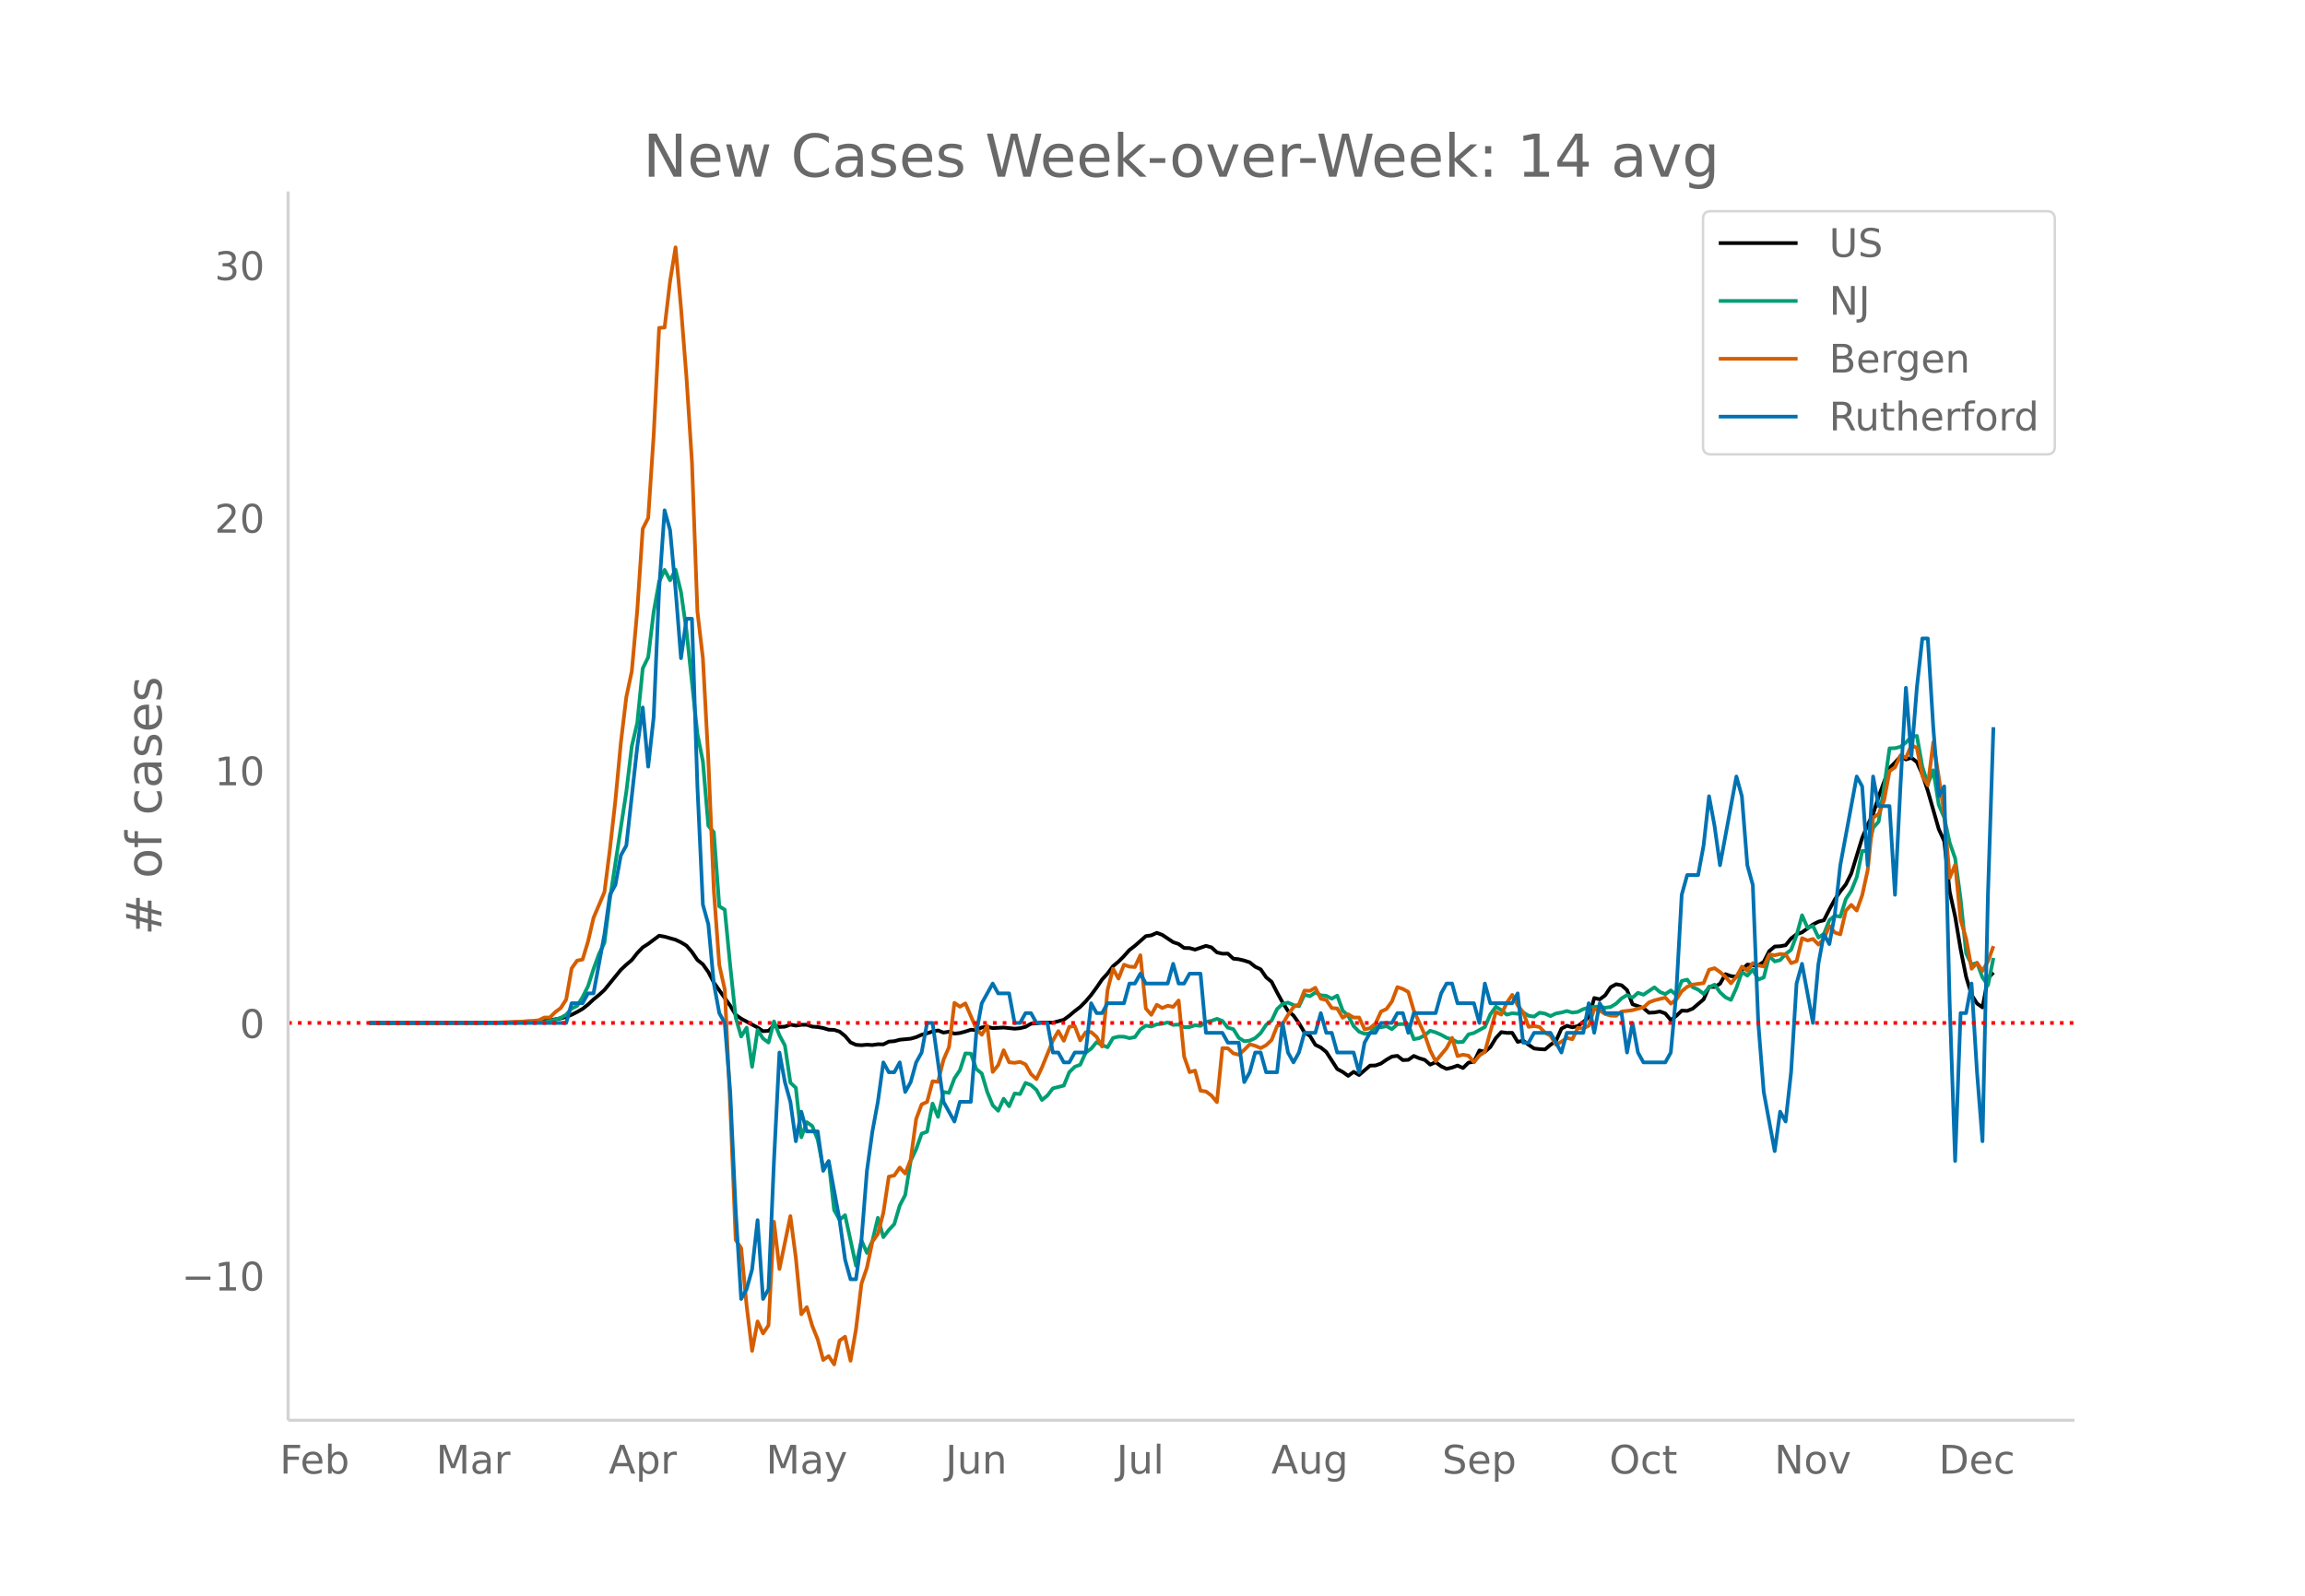 <svg height="864" viewBox="0 0 936 648" width="1248" xmlns="http://www.w3.org/2000/svg" xmlns:xlink="http://www.w3.org/1999/xlink"><defs><style>*{stroke-linecap:butt;stroke-linejoin:round}</style></defs><g id="figure_1"><path d="M0 648h936V0H0z" fill="#fff" id="patch_1"/><g id="axes_1"><path d="M117 576.72h725.4V77.76H117z" fill="none" id="patch_2"/><path clip-path="url(#p6bbfb86ca8)" d="M149.973 415.39l53.289-.111 8.882-.203 4.44-.228 6.661-.583 4.441-.734 2.22-.609 2.221-.864 2.22-1.123 2.22-1.277 2.221-1.742 2.22-2.084 2.22-1.811 2.221-2.045 6.661-8.178 2.22-2.076 2.221-1.89 2.22-2.818 2.221-2.314 2.22-1.418 4.441-3.321 2.22.392 4.441 1.255 2.22 1.055 2.221 1.337 2.22 2.563 2.22 3.253 2.221 1.773 2.22 3.136 2.221 4.255 6.661 9.423 2.22 3.696 2.221 1.548 6.661 3.603 2.22 1.485 2.22-.143 2.221-2.144 2.22.573 2.221-.112 2.22-.845 2.22.414 2.221-.338 2.22-.008 2.221.745 2.22.178 2.22.402 2.221.669 2.22.08 2.22.7 2.221 1.772 2.22 2.607 2.221.99 2.22.154 2.22-.198 2.221.135 2.22-.332 2.221.06 2.22-1.122 2.22-.174 2.221-.59 4.44-.423 2.221-.62 2.22-.98 2.221-.588 2.22-.75 2.22-.422 2.221.882 2.22-.372 2.221.797 2.22-.257 2.22-.596 2.221-.73 2.22.16 2.22-1.083 2.221-.249 2.22.515 4.441-.239 4.441.47 2.22-.202 2.221-.54 2.22-1.288 2.22-.138 2.221-.36 4.44.094 4.442-1.2 2.22-1.628 2.22-1.872 2.22-1.693 2.221-2.253 2.22-2.602 2.221-3.041 2.22-3.244 2.22-2.434 2.221-2.99 2.22-1.843 2.22-2.225 2.221-2.492 2.22-1.703 4.441-3.934 2.22-.323 2.221-1.015 2.22.822 4.441 2.97 2.22.751 2.221 1.594 2.22.064 2.221.616 4.44-1.528 2.221.615 2.22 2.034 2.22.522 2.221-.02 2.22 2.044 2.221.244 2.22.535 2.22.719 2.221 1.787 2.22 1.044 2.221 3.237 2.22 1.837 2.22 4.33 2.221 4.026 2.22 3.49 2.22 1.85 2.221 3.105 2.22 3.732 2.221 1.391 2.22 3.652 2.22 1.116 2.221 1.799 4.441 6.917 2.22 1.19 2.22 1.588 2.221-1.615 2.22 1.269 4.441-3.816 2.22-.053 2.221-.8 2.22-1.53 2.22-1.29 2.221-.299 2.22 1.735 2.221-.104 2.22-1.586 2.22.938 2.221.654 2.22 1.929 2.22-.992 2.221 1.678 2.22 1.046 2.221-.53 2.22-.82 2.22 1.001 2.221-2.186 2.22-.302 2.221-4.637 2.22.536 2.22-1.921 2.221-3.636 2.22-2.426 2.22.305 2.221-.008 2.22 3.657 2.221-.494 2.22 1.677 2.22 1.51 2.221.25 2.22.127 2.221-1.888 2.22-1.548 2.22-4.99 2.221-1.18 2.22.63 2.221-.504 2.22-1.687 2.22-1.93 2.221-7.781 2.22.546 2.22-1.646 2.221-3.297 2.22-1.2 2.221.425 2.22 1.95 2.22 5.76 4.442 1.55 2.22 1.897 2.22-.11 2.22-.403 2.221.814 2.22 2.7 2.22-1.728 2.221-2.13 2.22.087 2.221-.889 4.44-3.782 2.221-5.07 2.22.045 2.221-1.323 2.22-3.88 2.22.807 2.221.22 2.22-2.81 2.22-2.117 2.221.313 2.22.035 2.221-1.46 2.22-4.349 2.22-1.86 2.221-.117 2.22-.415 2.221-2.739 2.22-1.718 2.22-.772 4.442-3.198 2.22-1.128 2.22-.587 2.22-4.4 2.221-4.08 2.22-3.223 2.22-2.83 2.221-4.428 4.441-14.502 2.22-5.295 2.22-4.395 2.221-7.022 2.22-6.032 2.22-5.623 2.221-2.214 2.22-2.447 2.221 1.205 2.22-.693 2.22 1.75 2.221 5.014 2.22 6.705 4.441 15.525 2.22 4.879 2.221 20.554 2.22 10.143 2.221 13.286 2.22 11.104 2.22 7.325 2.221 3.53 2.22 1.56 2.22-11.843 2.221-2.327h0" fill="none" stroke="#000" stroke-linecap="round" stroke-width="1.5" id="line2d_1"/><path clip-path="url(#p6bbfb86ca8)" d="M149.973 415.39l59.95-.091 6.661-.148 2.22-.165 2.221.024 2.22-.38 4.441-1.32 2.22-1.245 2.221-2.54 2.22-1.056 2.22-3.58 2.221-4.43 2.22-6.971 2.22-6.088 2.221-4.604 2.22-17.769 6.662-43.515 2.22-18.52 2.22-9.437 2.221-22.117 2.22-4.554 2.22-18.38 2.221-12.315 2.22-4.785 2.22 4.248 2.221-4.322 2.22 9.115 2.221 15.707 4.44 41.85 2.221 11.194 2.22 26.158 2.221 2.599 2.22 30.085 2.22 1.353 2.221 22.826 2.22 20.954 2.221 7.73 2.22-3.597 2.22 15.88 2.221-14.932 2.22 3.449 2.22 1.641 2.221-8.58 2.22 5.643 2.221 4.158 2.22 15.072 2.22 2.103 2.221 20.071 2.22-6.121 2.221 1.567 2.22 5.527 2.22 11.517 2.221-2.599 2.22 19.658 2.22 3.96 2.221-1.848 4.441 20.492 2.22-10.254 2.22 5.056 2.221-4.867 2.22-9.363 2.221 7.829 2.22-2.912 2.22-2.36 2.221-7.564 2.22-4.29 2.22-13.859 2.221-4.718 2.22-6.311 2.221-.8 2.22-11.426 2.22 5.404 2.221-10.098 2.22.347 2.221-5.898 2.22-3.3 2.22-6.814 2.221.09 2.22 6.245 2.22 1.823 2.221 7.507 2.22 5.396 2.221 2.219 2.22-4.884 2.22 3.06 2.221-5.172 2.22.215 2.221-4.53 2.22.875 2.22 1.98 2.221 4.083 2.22-1.798 2.22-2.92 4.442-1.13 2.22-5.437 2.22-2.178 2.22-.857 2.221-4.934 2.22-1.575 2.221-2.673 2.22 1.204 2.22.891 2.221-3.77 2.22-.552 2.22.033 2.221.594 2.22-.43 2.221-3.101 2.22-1.568 2.22.355 2.221-.866 2.22-.231 2.221-.56 2.22 1.022 2.22-.157 2.221 1.048 2.22-.025 2.221-.734 2.22.256 2.22-1.634 2.221-.412 2.22-.817 2.22.842 2.221 2.771 2.22.578 2.221 3.547 2.22 1.345 2.22-.231 2.221-1.04 2.22-2.029 2.221-3.35 2.22-1.732 2.22-4.669 2.221-2.095 2.22-.528 2.22.99 2.221.495 2.22-4.702 2.221.627 2.22-1.535 2.22 1.163 2.221.223 2.22 1.155 2.221-1.246 2.22 6.088 2.22 2.071 2.221 4.232 2.22 2.269 2.22.841 2.221-.198 2.22-2.64 2.221.182 2.22-.446 2.22 1.213 2.221-1.972 2.22-.115 2.221.165 2.22 5.989 2.22-.413 2.221-1.171 2.22-1.831 2.22.668 2.221.965 2.22 1.237 2.221.619 2.22 1.171 2.22-.165 2.221-3.002 2.22-.578 4.441-2.433 2.22-5.173 2.221-3.06 2.22 1.36 2.22 1.857 2.221-.577 2.22.198 2.221-.512 2.22 1.328 2.22.355 2.221-1.6 2.22.387 2.221 1.007 2.22-1.08 2.22-.372 2.221-.61 2.22.643 2.221-.297 2.22-1.122 2.22-.619 2.221-.354 2.22-.017 2.22.42 2.221-.296 2.22-1.361 2.221-2.137 2.22-1.361 2.22 1.064 2.221-1.972 2.22.784 4.441-3.003 2.22 1.881 2.221.875 2.22-1.51 2.22 1.848 2.221-5.684 2.22-.528 2.221 3.069 2.22.99 2.22 1.724 2.221-2.714 2.22-1.04 2.221 3.11 2.22 2.038 2.22 1.048 2.221-4.917 2.22-6.36 2.22 1.427 2.221-2.442 2.22 4.067 2.221-.907 2.22-8.728 2.22 2.235 2.221-.544 2.22-2.475 2.221-1.7 2.22-5.898 2.22-8.133 2.221 5.081 2.22-.742 2.22 4.71 2.221-1.493 2.22-5.56 2.221-1.823 2.22.412 2.22-7.127 2.221-3.432 2.22-5.494 2.221-10.642 2.22.025 2.22-9.412 2.221-2.517 2.22-13.999 2.22-15.764 2.221-.075 2.22-.56 2.221-1.75 2.22-2.301 2.22-.363 2.221 12.564 2.22 6.93 2.221-5.544 2.22 14.024 2.22 5.23 2.221 10.213 2.22 6.327 2.221 16.647 2.22 21.894 2.22 4.554 2.221-.677 2.22 5.973 2.22 3.06 2.221-11.046h0" fill="none" stroke="#009e73" stroke-linecap="round" stroke-width="1.5" id="line2d_2"/><path clip-path="url(#p6bbfb86ca8)" d="M149.973 415.39l48.848-.079 13.323-.471 2.22-.236 2.22-.079 2.22-.236 2.221-1.1h2.22l2.22-2.2 2.221-1.651 2.22-3.459 2.221-12.654 2.22-3.144 2.22-.472 2.221-7.31 2.22-9.589 4.441-10.454 2.22-17.449 2.221-19.728 2.22-23.502 2.22-18.55 2.221-10.453 2.22-24.68 2.221-33.17 2.22-4.401 2.22-33.563 2.221-43.622 2.22-.158 2.22-18.785 2.221-13.755 2.22 24.602 2.221 28.217 2.22 34.27 2.22 60.757 2.221 18.943 2.22 41.5 2.221 52.82 2.22 30.34 2.22 9.903 2.221 47.081 2.22 54.627 2.221 3.301 2.22 23.423 2.22 18.314 2.221-11.947 2.22 4.873 2.22-3.301 2.221-42.051 2.22 19.178 4.441-21.458 2.22 16.978 2.221 22.873 2.22-2.909 2.221 7.625 2.22 5.502 2.22 8.331 2.221-1.572 2.22 3.38 2.22-9.668 2.221-1.572 2.22 9.747 2.221-12.812 2.22-18.471 2.22-6.524 2.221-10.532 2.22-3.144 2.221-8.568 2.22-14.698 2.22-.471 2.221-3.223 2.22 2.437 2.22-5.66 2.221-16.506 2.22-5.895 2.221-1.021 2.22-8.41 2.22.235 2.221-8.96 2.22-5.11 2.221-17.999 2.22 1.572 2.22-1.336 4.442 10.297 2.22 2.436 2.22-3.615 2.22 18.707 2.221-2.751 2.22-6.053 2.22 4.874 2.221.235 2.22-.393 2.221 1.022 2.22 3.93 2.22 2.044 2.221-4.716 4.44-10.926 2.221-3.851 2.22 3.93 2.221-5.66 2.22-.314 2.22 5.817 2.221-3.301 2.22-.079 2.221 1.965 2.22 3.93 2.22-22.951 2.221-8.646 2.22 4.008 2.22-5.659 2.221.786 2.22.157 2.221-4.794 2.22 21.615 2.22 2.594 2.221-4.088 2.22 1.337 2.221-.944 2.22.472 2.22-2.594 2.221 22.716 2.22 6.366 2.221-.629 2.22 8.175 2.22.314 2.221 1.65 2.22 2.673 2.22-21.93 2.221.08 2.22 2.043 2.221.55 2.22-1.965 2.22-2.28 2.221.63 2.22.943 2.221-1.18 2.22-2.121 2.22-5.66 2.221-.786 2.22-3.772 2.22-3.144 2.221-1.1 2.22-5.581 2.221.078 2.22-1.257 2.22 4.48 2.221.471 2.22 3.302 2.221.157 2.22 3.773 2.22-1.415 2.221 1.336h2.22l2.22 4.795 2.221-.472 2.22-1.886 2.221-4.874 2.22-1.021 2.22-3.066 2.221-5.816 2.22.707 2.221 1.258 2.22 7.545 4.441 9.825 2.22 6.367 2.22 4.402 4.442-5.345 2.22-4.166 2.22 7.388 2.22-.55 2.221.393 2.22 2.673 2.221-2.751 2.22-1.494 4.441-16.27 2.22 1.179 2.22-4.795 2.221-3.222 2.22 4.244 2.221 2.83 2.22 5.895 2.22-.315 2.221.393 2.22 2.28 2.221 1.257 2.22 3.616 2.22-1.179 2.221-1.572 2.22.55 2.221-4.637 2.22.314 2.22-1.179 2.221-6.838 2.22.707 2.22 1.415 2.221.629 2.22.079 2.221-1.73 4.44-.55 2.221-.629 2.22-.471 2.221-2.044 2.22-.864 4.441-1.1 2.22 2.436 2.22-1.65 2.221-3.38 2.22-1.808 2.221-.865 4.44-.629 2.221-5.423 2.22-.629 2.221 1.572 2.22 1.965 2.22 2.594 2.221-2.673 2.22-4.087 2.22 1.65 2.221-3.065 2.22.944 2.221.393 2.22-4.874 2.22.315 2.221-.472 2.22.157 2.221 3.537 2.22-.786 2.22-9.353 2.221.943 2.22-.629 2.22 2.28 2.221-2.358 2.22-5.188 2.221 2.673 2.22.707 2.22-9.59 2.221-2.357 2.22 2.28 2.221-6.21 2.22-10.14 2.22-21.379 2.221-1.415 2.22-5.58 2.22-11.869 2.221-1.572 2.22-4.873 2.221 1.022 2.22-5.188 2.22 1.18 2.221 11.396 2.22 3.773 2.221-17.528 2.22 14.227 2.22 15.012 2.221 25.86 2.22-5.345 2.221 22.48 2.22 7.545 2.22 12.262 2.221-2.358 2.22 3.222 2.22-3.93 2.221-6.13h0" fill="none" stroke="#d55e00" stroke-linecap="round" stroke-width="1.5" id="line2d_3"/><path clip-path="url(#p6bbfb86ca8)" d="M149.973 415.39h79.934l2.22-8.007h4.44l2.221-4.003h2.22l4.441-24.02 2.22-16.012 2.221-4.003 2.22-12.01 2.22-4.003 4.442-40.032 2.22-16.013 2.22 24.019 2.22-20.016 2.221-52.042 2.22-32.026 2.22 8.007 2.221 24.019 2.22 28.023 2.221-16.013h2.22l2.22 68.054 2.221 48.04 2.22 8.006 2.221 24.019 2.22 12.01 2.22 4.003 2.221 28.022 2.22 48.039 2.221 36.029 2.22-4.003 2.22-8.007 2.221-20.016 2.22 32.026 2.22-4.003 2.221-52.042 2.22-44.036 2.221 12.01 2.22 8.007 2.22 16.012 2.221-12.01 2.22 8.007h4.441l2.22 16.013 2.221-4.003 4.44 24.02 2.221 16.012 2.22 8.007h2.221l2.22-16.013 2.22-28.023 2.221-16.013 2.22-12.01 2.221-16.012 2.22 4.003h2.22l2.221-4.003 2.22 12.01 2.22-4.004 2.221-8.006 2.22-4.004 2.221-12.01h2.22l4.441 32.027 4.441 8.006 2.22-8.006h4.441l2.22-28.023 2.22-12.01 4.442-8.006 2.22 4.003h4.44l2.221 12.01h2.22l2.221-4.003h2.22l2.22 4.003h4.442l2.22 12.01h2.22l2.22 4.003h2.221l2.22-4.004h4.441l2.22-20.016 2.221 4.004h2.22l2.22-4.004h6.662l2.22-8.006h2.22l2.221-4.003 2.22 4.003h8.882l2.22-8.007 2.22 8.007h2.221l2.22-4.003h4.441l2.22 24.019h6.662l2.22 4.003h4.441l2.22 16.013 2.22-4.003 2.221-8.007h2.22l2.221 8.007h4.44l2.221-20.016 2.22 12.01 2.22 4.003 2.221-4.004 2.22-8.006h4.441l2.22-8.006 2.221 8.006h2.22l2.221 8.006h6.661l2.22 8.007 2.22-12.01 2.221-4.003h2.22l2.221-4.003h4.44l2.221-4.003h2.22l2.221 8.006 2.22-8.006h8.882l2.22-8.007 2.22-4.003h2.221l2.22 8.006h6.662l2.22 8.007 2.22-16.013 2.22 8.006h8.882l2.22-4.003 2.221 20.016h2.22l2.22-4.003h6.662l4.44 8.006 2.221-8.006h6.661l2.22-12.01 2.221 12.01 2.22-12.01 2.22 4.004h6.662l2.22 16.012 2.22-12.01 2.221 12.01 2.22 4.004h8.882l2.22-4.004 2.22-24.019 2.221-40.032 2.22-8.007h4.441l2.22-12.01 2.221-20.015 2.22 12.01 2.221 16.012 6.661-36.029 2.22 8.007 2.22 28.022 2.221 8.007 2.22 56.045 2.221 28.022 4.44 24.02 2.221-16.013 2.22 4.003 2.221-20.016 2.22-36.03 2.22-8.006 4.442 24.02 2.22-24.02 2.22-12.01 2.22 4.004 2.221-12.01 2.22-20.016 6.662-36.029 2.22 4.003 2.22 32.026 2.22-36.029 2.221 12.01h4.44l2.221 36.029 2.22-44.036 2.221-40.032 2.22 28.023 2.22-28.023 2.221-20.016h2.22l2.221 36.03 2.22 28.022 2.22-4.004 2.221 88.071 2.22 64.052 2.221-60.048h2.22l2.22-12.01 2.221 36.029 2.22 28.022 2.22-100.08 2.221-68.055h0" fill="none" stroke="#0072b2" stroke-linecap="round" stroke-width="1.5" id="line2d_4"/><path clip-path="url(#p6bbfb86ca8)" d="M117 415.39h725.4" fill="none" stroke="red" stroke-dasharray="1.5,2.475" stroke-width="1.5" id="line2d_5"/><path d="M117 576.72V77.76" fill="none" stroke="#d3d3d3" stroke-linecap="square" stroke-width="1.25" id="patch_3"/><path d="M117 576.72h725.4" fill="none" stroke="#d3d3d3" stroke-linecap="square" stroke-width="1.25" id="patch_4"/><g id="matplotlib.axis_1"><g id="xtick_1"><g transform="matrix(.16 0 0 -.16 113.606 598.378)" fill="#696969" id="text_1"><defs><path d="M9.813 72.906h41.89v-8.312H19.672V43.109h28.906v-8.297H19.672V0h-9.86z" id="DejaVuSans-70"/><path d="M56.203 29.594v-4.39H14.891q.593-9.282 5.593-14.142 5-4.859 13.938-4.859 5.172 0 10.031 1.266 4.86 1.265 9.656 3.812v-8.5Q49.266.734 44.187-.344 39.11-1.422 33.892-1.422q-13.094 0-20.735 7.61-7.64 7.625-7.64 20.625 0 13.421 7.25 21.296Q20.016 56 32.328 56q11.031 0 17.453-7.11 6.422-7.093 6.422-19.296zm-8.984 2.64q-.094 7.36-4.125 11.75-4.032 4.407-10.672 4.407-7.516 0-12.031-4.25-4.516-4.25-5.203-11.97z" id="DejaVuSans-101"/><path d="M48.688 27.297q0 9.906-4.079 15.547-4.078 5.64-11.203 5.64-7.14 0-11.218-5.64-4.079-5.64-4.079-15.547 0-9.906 4.078-15.547 4.079-5.64 11.22-5.64 7.124 0 11.202 5.64t4.078 15.547zM18.108 46.39q2.844 4.875 7.157 7.234Q29.594 56 35.594 56q9.968 0 16.187-7.906 6.235-7.907 6.235-20.797T51.78 6.484q-6.218-7.906-16.187-7.906-6 0-10.328 2.375-4.313 2.375-7.157 7.25V0H9.08v75.984h9.03z" id="DejaVuSans-98"/></defs><use xlink:href="#DejaVuSans-70"/><use x="52.02" xlink:href="#DejaVuSans-101"/><use x="113.543" xlink:href="#DejaVuSans-98"/></g></g><g id="xtick_2"><g transform="matrix(.16 0 0 -.16 177.066 598.378)" fill="#696969" id="text_2"><defs><path d="M9.813 72.906h14.703l18.593-49.61 18.703 49.61h14.704V0H66.89v64.016l-18.797-50h-9.907l-18.796 50V0H9.813z" id="DejaVuSans-77"/><path d="M34.281 27.484q-10.89 0-15.093-2.484-4.204-2.484-4.204-8.5 0-4.781 3.157-7.594 3.156-2.797 8.562-2.797 7.485 0 12 5.297 4.516 5.297 4.516 14.078v2zm17.922 3.72V0H43.22v8.297Q40.14 3.328 35.547.953q-4.594-2.375-11.234-2.375-8.391 0-13.36 4.719Q6 8.016 6 15.922q0 9.219 6.172 13.906 6.187 4.688 18.437 4.688h12.61v.89q0 6.203-4.078 9.594-4.078 3.39-11.453 3.39-4.688 0-9.141-1.124-4.438-1.125-8.531-3.375v8.312q4.921 1.906 9.562 2.844 4.64.953 9.031.953 11.875 0 17.735-6.156 5.86-6.14 5.86-18.64z" id="DejaVuSans-97"/><path d="M41.11 46.297q-1.516.875-3.297 1.281Q36.03 48 33.89 48q-7.625 0-11.703-4.953-4.079-4.953-4.079-14.234V0H9.08v54.688h9.03v-8.5q2.844 4.984 7.375 7.39Q30.031 56 36.531 56q.922 0 2.047-.125 1.125-.11 2.484-.36z" id="DejaVuSans-114"/></defs><use xlink:href="#DejaVuSans-77"/><use x="86.279" xlink:href="#DejaVuSans-97"/><use x="147.559" xlink:href="#DejaVuSans-114"/></g></g><g id="xtick_3"><g transform="matrix(.16 0 0 -.16 247.152 598.378)" fill="#696969" id="text_3"><defs><path d="M34.188 63.188L20.797 26.906h26.812zm-5.579 9.718h11.188L67.578 0h-10.25l-6.64 18.703h-32.86L11.188 0H.78z" id="DejaVuSans-65"/><path d="M18.11 8.203v-29H9.077v75.484h9.031v-8.296q2.844 4.875 7.157 7.234Q29.594 56 35.594 56q9.968 0 16.187-7.906 6.235-7.907 6.235-20.797T51.78 6.484q-6.218-7.906-16.187-7.906-6 0-10.328 2.375-4.313 2.375-7.157 7.25zm30.578 19.094q0 9.906-4.079 15.547-4.078 5.64-11.203 5.64-7.14 0-11.218-5.64-4.079-5.64-4.079-15.547 0-9.906 4.078-15.547 4.079-5.64 11.22-5.64 7.124 0 11.202 5.64t4.078 15.547z" id="DejaVuSans-112"/></defs><use xlink:href="#DejaVuSans-65"/><use x="68.408" xlink:href="#DejaVuSans-112"/><use x="131.885" xlink:href="#DejaVuSans-114"/></g></g><g id="xtick_4"><g transform="matrix(.16 0 0 -.16 311.064 598.378)" fill="#696969" id="text_4"><defs><path d="M32.172-5.078q-3.797-9.766-7.422-12.735-3.61-2.984-9.656-2.984H7.906v7.516h5.282q3.703 0 5.75 1.765Q21-9.766 23.483-3.219l1.61 4.094-22.11 53.813H12.5l17.094-42.766 17.093 42.766h9.516z" id="DejaVuSans-121"/></defs><use xlink:href="#DejaVuSans-77"/><use x="86.279" xlink:href="#DejaVuSans-97"/><use x="147.559" xlink:href="#DejaVuSans-121"/></g></g><g id="xtick_5"><g transform="matrix(.16 0 0 -.16 383.936 598.378)" fill="#696969" id="text_5"><defs><path d="M9.813 72.906h9.859V5.078q0-13.187-5-19.14-5-5.954-16.094-5.954h-3.75v8.297h3.078q6.531 0 9.219 3.672Q9.813-4.39 9.813 5.078z" id="DejaVuSans-74"/><path d="M8.5 21.578v33.11h8.984V21.922q0-7.766 3.016-11.656 3.031-3.875 9.094-3.875 7.265 0 11.484 4.64 4.234 4.64 4.234 12.656v31h8.985V0h-8.984v8.406Q42.047 3.422 37.718 1q-4.313-2.422-10.032-2.422-9.421 0-14.312 5.86Q8.5 10.296 8.5 21.578zM31.11 56z" id="DejaVuSans-117"/><path d="M54.89 33.016V0h-8.984v32.719q0 7.765-3.031 11.61-3.031 3.858-9.078 3.858-7.281 0-11.484-4.64-4.204-4.625-4.204-12.64V0H9.08v54.688h9.03v-8.5q3.235 4.937 7.594 7.374Q30.078 56 35.797 56q9.422 0 14.25-5.828 4.844-5.828 4.844-17.156z" id="DejaVuSans-110"/></defs><use xlink:href="#DejaVuSans-74"/><use x="29.492" xlink:href="#DejaVuSans-117"/><use x="92.871" xlink:href="#DejaVuSans-110"/></g></g><g id="xtick_6"><g transform="matrix(.16 0 0 -.16 453.395 598.378)" fill="#696969" id="text_6"><defs><path d="M9.422 75.984h8.984V0H9.422z" id="DejaVuSans-108"/></defs><use xlink:href="#DejaVuSans-74"/><use x="29.492" xlink:href="#DejaVuSans-117"/><use x="92.871" xlink:href="#DejaVuSans-108"/></g></g><g id="xtick_7"><g transform="matrix(.16 0 0 -.16 516.258 598.378)" fill="#696969" id="text_7"><defs><path d="M45.406 27.984q0 9.766-4.031 15.125-4.016 5.375-11.297 5.375-7.219 0-11.25-5.375-4.031-5.359-4.031-15.125 0-9.718 4.031-15.093t11.25-5.375q7.281 0 11.297 5.375 4.031 5.375 4.031 15.093zm8.985-21.203q0-13.953-6.203-20.765Q42-20.797 29.203-20.797q-4.734 0-8.937.703-4.203.703-8.157 2.172v8.735q3.954-2.141 7.813-3.157 3.86-1.031 7.86-1.031 8.843 0 13.234 4.61 4.39 4.609 4.39 13.937v4.453q-2.781-4.844-7.125-7.234Q33.938 0 27.875 0 17.828 0 11.672 7.656q-6.156 7.672-6.156 20.328 0 12.688 6.156 20.344Q17.828 56 27.875 56q6.063 0 10.406-2.39 4.344-2.391 7.125-7.22v8.297h8.985z" id="DejaVuSans-103"/></defs><use xlink:href="#DejaVuSans-65"/><use x="68.408" xlink:href="#DejaVuSans-117"/><use x="131.787" xlink:href="#DejaVuSans-103"/></g></g><g id="xtick_8"><g transform="matrix(.16 0 0 -.16 585.631 598.378)" fill="#696969" id="text_8"><defs><path d="M53.516 70.516V60.89q-5.61 2.687-10.594 4-4.984 1.328-9.625 1.328-8.047 0-12.422-3.125t-4.375-8.89q0-4.845 2.906-7.313 2.907-2.453 11.016-3.97l5.953-1.218q11.031-2.11 16.281-7.406 5.25-5.297 5.25-14.172 0-10.61-7.11-16.078-7.093-5.469-20.812-5.469-5.172 0-11.015 1.172Q13.14.922 6.89 3.219v10.156q6-3.36 11.765-5.078 5.766-1.703 11.328-1.703 8.438 0 13.032 3.312 4.593 3.328 4.593 9.485 0 5.359-3.297 8.39-3.296 3.032-10.812 4.547L27.484 33.5q-11.03 2.188-15.968 6.875-4.922 4.688-4.922 13.047 0 9.672 6.812 15.234 6.813 5.563 18.766 5.563 5.14 0 10.453-.938 5.328-.922 10.89-2.765z" id="DejaVuSans-83"/></defs><use xlink:href="#DejaVuSans-83"/><use x="63.477" xlink:href="#DejaVuSans-101"/><use x="125" xlink:href="#DejaVuSans-112"/></g></g><g id="xtick_9"><g transform="matrix(.16 0 0 -.16 653.49 598.378)" fill="#696969" id="text_9"><defs><path d="M39.406 66.219q-10.75 0-17.078-8.016-6.312-8-6.312-21.828 0-13.766 6.312-21.781 6.328-8 17.078-8 10.735 0 17.016 8 6.281 8.015 6.281 21.781 0 13.828-6.281 21.828-6.281 8.016-17.016 8.016zm0 8q15.328 0 24.5-10.281 9.188-10.282 9.188-27.563 0-17.234-9.188-27.516-9.172-10.28-24.5-10.28-15.375 0-24.593 10.25-9.204 10.265-9.204 27.546t9.204 27.563q9.218 10.28 24.593 10.28z" id="DejaVuSans-79"/><path d="M48.781 52.594v-8.407q-3.812 2.11-7.64 3.157-3.828 1.047-7.735 1.047-8.75 0-13.593-5.547-4.829-5.532-4.829-15.547 0-10.016 4.829-15.563 4.843-5.53 13.593-5.53 3.907 0 7.735 1.046 3.828 1.047 7.64 3.156V2.094Q45.016.344 40.984-.531q-4.015-.89-8.562-.89-12.36 0-19.64 7.765-7.266 7.765-7.266 20.953 0 13.375 7.343 21.031Q20.22 56 33.016 56q4.14 0 8.093-.86 3.953-.843 7.672-2.546z" id="DejaVuSans-99"/><path d="M18.313 70.219V54.688h18.5v-6.985h-18.5V18.016q0-6.688 1.828-8.594 1.828-1.906 7.453-1.906h9.218V0h-9.218q-10.407 0-14.36 3.875-3.953 3.89-3.953 14.14v29.688H2.687v6.984h6.594V70.22z" id="DejaVuSans-116"/></defs><use xlink:href="#DejaVuSans-79"/><use x="78.711" xlink:href="#DejaVuSans-99"/><use x="133.691" xlink:href="#DejaVuSans-116"/></g></g><g id="xtick_10"><g transform="matrix(.16 0 0 -.16 720.54 598.378)" fill="#696969" id="text_10"><defs><path d="M9.813 72.906h13.28l32.329-60.984v60.984h9.562V0h-13.28L19.39 60.984V0H9.813z" id="DejaVuSans-78"/><path d="M30.61 48.39q-7.22 0-11.422-5.64-4.204-5.64-4.204-15.453 0-9.813 4.172-15.453 4.188-5.64 11.453-5.64 7.188 0 11.375 5.655 4.203 5.672 4.203 15.438 0 9.719-4.203 15.406-4.187 5.688-11.375 5.688zm0 7.61q11.718 0 18.406-7.625 6.703-7.61 6.703-21.078 0-13.422-6.703-21.078-6.688-7.64-18.407-7.64-11.765 0-18.437 7.64-6.656 7.656-6.656 21.078 0 13.469 6.656 21.078Q18.844 56 30.609 56z" id="DejaVuSans-111"/><path d="M2.984 54.688H12.5L29.594 8.797l17.093 45.89h9.516L35.687 0H23.485z" id="DejaVuSans-118"/></defs><use xlink:href="#DejaVuSans-78"/><use x="74.805" xlink:href="#DejaVuSans-111"/><use x="135.986" xlink:href="#DejaVuSans-118"/></g></g><g id="xtick_11"><g transform="matrix(.16 0 0 -.16 787.285 598.378)" fill="#696969" id="text_11"><defs><path d="M19.672 64.797V8.109h11.922q15.093 0 22.093 6.829 7 6.843 7 21.593 0 14.64-7 21.453-7 6.813-22.093 6.813zm-9.86 8.11h20.266q21.188 0 31.094-8.813 9.922-8.813 9.922-27.563 0-18.86-9.969-27.703Q51.172 0 30.078 0H9.813z" id="DejaVuSans-68"/></defs><use xlink:href="#DejaVuSans-68"/><use x="77.002" xlink:href="#DejaVuSans-101"/><use x="138.525" xlink:href="#DejaVuSans-99"/></g></g></g><g id="matplotlib.axis_2"><g id="ytick_1"><g transform="matrix(.16 0 0 -.16 73.733 524.048)" fill="#696969" id="text_12"><defs><path d="M10.594 35.5h62.593v-8.297H10.594z" id="DejaVuSans-8722"/><path d="M12.406 8.297h16.11v55.625l-17.532-3.516v8.985l17.438 3.515h9.86V8.296H54.39V0H12.406z" id="DejaVuSans-49"/><path d="M31.781 66.406q-7.61 0-11.453-7.5Q16.5 51.422 16.5 36.375q0-14.984 3.828-22.484 3.844-7.5 11.453-7.5 7.672 0 11.5 7.5 3.844 7.5 3.844 22.484 0 15.047-3.844 22.531-3.828 7.5-11.5 7.5zm0 7.813q12.266 0 18.735-9.703 6.468-9.688 6.468-28.141 0-18.406-6.468-28.11-6.47-9.687-18.735-9.687-12.25 0-18.718 9.688-6.47 9.703-6.47 28.109 0 18.453 6.47 28.14Q19.53 74.22 31.78 74.22z" id="DejaVuSans-48"/></defs><use xlink:href="#DejaVuSans-8722"/><use x="83.789" xlink:href="#DejaVuSans-49"/><use x="147.412" xlink:href="#DejaVuSans-48"/></g></g><g id="ytick_2"><use xlink:href="#DejaVuSans-48" transform="matrix(.16 0 0 -.16 97.32 421.469)" fill="#696969" id="text_13"/></g><g id="ytick_3"><g transform="matrix(.16 0 0 -.16 87.14 318.89)" fill="#696969" id="text_14"><use xlink:href="#DejaVuSans-49"/><use x="63.623" xlink:href="#DejaVuSans-48"/></g></g><g id="ytick_4"><g transform="matrix(.16 0 0 -.16 87.14 216.31)" fill="#696969" id="text_15"><defs><path d="M19.188 8.297h34.421V0H7.33v8.297q5.609 5.812 15.296 15.594 9.703 9.797 12.188 12.64 4.734 5.313 6.609 9 1.89 3.688 1.89 7.25 0 5.813-4.078 9.469-4.078 3.672-10.625 3.672-4.64 0-9.797-1.61-5.14-1.609-11-4.89v9.969Q13.767 71.78 18.938 73q5.188 1.219 9.485 1.219 11.328 0 18.062-5.672 6.735-5.656 6.735-15.125 0-4.5-1.688-8.531-1.672-4.016-6.125-9.485-1.218-1.422-7.765-8.187-6.532-6.766-18.453-18.922z" id="DejaVuSans-50"/></defs><use xlink:href="#DejaVuSans-50"/><use x="63.623" xlink:href="#DejaVuSans-48"/></g></g><g id="ytick_5"><g transform="matrix(.16 0 0 -.16 87.14 113.73)" fill="#696969" id="text_16"><defs><path d="M40.578 39.313Q47.656 37.797 51.625 33q3.984-4.781 3.984-11.813 0-10.78-7.422-16.703-7.421-5.906-21.093-5.906-4.578 0-9.438.906-4.86.907-10.031 2.72v9.515q4.094-2.39 8.969-3.61 4.89-1.218 10.218-1.218 9.266 0 14.125 3.656 4.86 3.656 4.86 10.64 0 6.454-4.516 10.079-4.515 3.64-12.562 3.64h-8.5v8.11h8.89q7.266 0 11.125 2.906 3.86 2.906 3.86 8.375 0 5.61-3.985 8.61-3.968 3.015-11.39 3.015-4.063 0-8.703-.89-4.641-.876-10.203-2.72v8.782q5.624 1.562 10.53 2.344 4.907.78 9.25.78 11.235 0 17.766-5.109 6.547-5.093 6.547-13.78 0-6.063-3.468-10.235-3.47-4.172-9.86-5.782z" id="DejaVuSans-51"/></defs><use xlink:href="#DejaVuSans-51"/><use x="63.623" xlink:href="#DejaVuSans-48"/></g></g><g transform="matrix(0 -.2 -.2 0 65.573 379.813)" fill="#696969" id="text_17"><defs><path d="M51.125 44H36.922l-4.11-16.313h14.313zm-7.328 27.781l-5.078-20.265h14.265L58.11 71.78h7.813L60.89 51.516h15.234V44h-17.14l-4-16.313h15.53V20.22H53.079L48 0h-7.813l5.032 20.219H30.906L25.875 0h-7.86l5.079 20.219H7.719v7.468h17.187L29 44H13.281v7.516h17.625l4.985 20.265z" id="DejaVuSans-35"/><path d="M37.11 75.984V68.5h-8.594q-4.828 0-6.72-1.953-1.874-1.953-1.874-7.031v-4.828h14.797v-6.985H19.922V0H10.89v47.703H2.297v6.984h8.594V58.5q0 9.125 4.25 13.297 4.25 4.187 13.468 4.187z" id="DejaVuSans-102"/><path d="M44.281 53.078v-8.5q-3.797 1.953-7.906 2.922-4.094.984-8.5.984-6.688 0-10.031-2.047-3.344-2.046-3.344-6.156 0-3.125 2.39-4.906 2.391-1.781 9.626-3.39l3.078-.688q9.562-2.047 13.593-5.781 4.032-3.735 4.032-10.422 0-7.625-6.032-12.078-6.03-4.438-16.578-4.438-4.39 0-9.156.86Q10.688.296 5.422 2v9.281q4.984-2.594 9.812-3.89 4.829-1.282 9.579-1.282 6.343 0 9.75 2.172 3.421 2.172 3.421 6.125 0 3.656-2.468 5.61-2.453 1.953-10.813 3.765l-3.125.735q-8.344 1.75-12.062 5.39-3.704 3.64-3.704 9.985 0 7.718 5.47 11.906Q16.75 56 26.811 56q4.97 0 9.36-.734 4.406-.72 8.11-2.188z" id="DejaVuSans-115"/></defs><use xlink:href="#DejaVuSans-35"/><use x="83.789" xlink:href="#DejaVuSans-32"/><use x="115.576" xlink:href="#DejaVuSans-111"/><use x="176.758" xlink:href="#DejaVuSans-102"/><use x="211.963" xlink:href="#DejaVuSans-32"/><use x="243.75" xlink:href="#DejaVuSans-99"/><use x="298.73" xlink:href="#DejaVuSans-97"/><use x="360.01" xlink:href="#DejaVuSans-115"/><use x="412.109" xlink:href="#DejaVuSans-101"/><use x="473.633" xlink:href="#DejaVuSans-115"/></g></g><g transform="matrix(.24 0 0 -.24 261.11 71.76)" fill="#696969" id="text_18"><defs><path d="M4.203 54.688h8.985l11.234-42.672 11.172 42.672h10.593l11.235-42.672 11.187 42.672h8.985L63.28 0H52.688L40.922 44.828 29.109 0H18.5z" id="DejaVuSans-119"/><path d="M64.406 67.281v-10.39q-4.984 4.64-10.625 6.922-5.64 2.296-11.984 2.296-12.5 0-19.14-7.64-6.641-7.64-6.641-22.094 0-14.406 6.64-22.047 6.64-7.64 19.14-7.64 6.345 0 11.985 2.296 5.64 2.297 10.625 6.938V5.609Q59.234 2.094 53.437.33q-5.78-1.75-12.218-1.75-16.563 0-26.094 10.124-9.516 10.14-9.516 27.672 0 17.578 9.516 27.703 9.531 10.14 26.094 10.14 6.531 0 12.312-1.734 5.797-1.734 10.875-5.203z" id="DejaVuSans-67"/><path d="M3.328 72.906h9.953L28.61 11.281l15.282 61.625h11.093l15.328-61.625 15.282 61.625h10.015L77.297 0H64.89L49.516 63.281 33.984 0H21.578z" id="DejaVuSans-87"/><path d="M9.078 75.984h9.031V31.11l26.813 23.578H56.39l-29-25.578L57.625 0H45.906L18.11 26.703V0H9.08z" id="DejaVuSans-107"/><path d="M4.89 31.39h26.313v-8H4.891z" id="DejaVuSans-45"/><path d="M11.719 12.406h10.297V0H11.719zm0 39.297h10.297v-12.39H11.719z" id="DejaVuSans-58"/><path d="M37.797 64.313L12.89 25.39h24.906zm-2.594 8.593H47.61V25.391h10.407v-8.203H47.609V0h-9.812v17.188H4.89v9.515z" id="DejaVuSans-52"/></defs><use xlink:href="#DejaVuSans-78"/><use x="74.805" xlink:href="#DejaVuSans-101"/><use x="136.328" xlink:href="#DejaVuSans-119"/><use x="218.115" xlink:href="#DejaVuSans-32"/><use x="249.902" xlink:href="#DejaVuSans-67"/><use x="319.727" xlink:href="#DejaVuSans-97"/><use x="381.006" xlink:href="#DejaVuSans-115"/><use x="433.105" xlink:href="#DejaVuSans-101"/><use x="494.629" xlink:href="#DejaVuSans-115"/><use x="546.729" xlink:href="#DejaVuSans-32"/><use x="578.516" xlink:href="#DejaVuSans-87"/><use x="671.518" xlink:href="#DejaVuSans-101"/><use x="733.041" xlink:href="#DejaVuSans-101"/><use x="794.564" xlink:href="#DejaVuSans-107"/><use x="852.475" xlink:href="#DejaVuSans-45"/><use x="890.434" xlink:href="#DejaVuSans-111"/><use x="951.615" xlink:href="#DejaVuSans-118"/><use x="1010.795" xlink:href="#DejaVuSans-101"/><use x="1072.318" xlink:href="#DejaVuSans-114"/><use x="1107.057" xlink:href="#DejaVuSans-45"/><use x="1139.141" xlink:href="#DejaVuSans-87"/><use x="1232.143" xlink:href="#DejaVuSans-101"/><use x="1293.666" xlink:href="#DejaVuSans-101"/><use x="1355.189" xlink:href="#DejaVuSans-107"/><use x="1413.1" xlink:href="#DejaVuSans-58"/><use x="1446.791" xlink:href="#DejaVuSans-32"/><use x="1478.578" xlink:href="#DejaVuSans-49"/><use x="1542.201" xlink:href="#DejaVuSans-52"/><use x="1605.824" xlink:href="#DejaVuSans-32"/><use x="1637.611" xlink:href="#DejaVuSans-97"/><use x="1698.891" xlink:href="#DejaVuSans-118"/><use x="1758.07" xlink:href="#DejaVuSans-103"/></g><g id="legend_1"><path d="M694.75 184.5H831.2q3.2 0 3.2-3.2V88.96q0-3.2-3.2-3.2H694.75q-3.2 0-3.2 3.2v92.34q0 3.2 3.2 3.2z" fill="none" opacity=".8" stroke="#ccc" id="patch_5"/><path d="M697.95 98.718h32" fill="none" stroke="#000" stroke-linecap="round" stroke-width="1.5" id="line2d_6"/><g transform="matrix(.16 0 0 -.16 742.75 104.317)" fill="#696969" id="text_19"><defs><path d="M8.688 72.906h9.921V28.61q0-11.718 4.235-16.875 4.25-5.14 13.781-5.14 9.469 0 13.719 5.14 4.25 5.157 4.25 16.875v44.297H64.5V27.391q0-14.25-7.063-21.532-7.046-7.28-20.812-7.28-13.828 0-20.89 7.28-7.047 7.282-7.047 21.532z" id="DejaVuSans-85"/></defs><use xlink:href="#DejaVuSans-85"/><use x="73.193" xlink:href="#DejaVuSans-83"/></g><path d="M697.95 122.203h32" fill="none" stroke="#009e73" stroke-linecap="round" stroke-width="1.5" id="line2d_8"/><g transform="matrix(.16 0 0 -.16 742.75 127.802)" fill="#696969" id="text_20"><use xlink:href="#DejaVuSans-78"/><use x="74.805" xlink:href="#DejaVuSans-74"/></g><path d="M697.95 145.688h32" fill="none" stroke="#d55e00" stroke-linecap="round" stroke-width="1.5" id="line2d_10"/><g transform="matrix(.16 0 0 -.16 742.75 151.287)" fill="#696969" id="text_21"><defs><path d="M19.672 34.813V8.108H35.5q7.953 0 11.781 3.297 3.844 3.297 3.844 10.078 0 6.844-3.844 10.078-3.828 3.25-11.781 3.25zm0 29.984V42.828h14.61q7.218 0 10.75 2.703 3.546 2.719 3.546 8.282 0 5.515-3.547 8.25-3.531 2.734-10.75 2.734zm-9.86 8.11h25.204q11.28 0 17.375-4.688Q58.5 63.53 58.5 54.89q0-6.703-3.125-10.657-3.125-3.953-9.188-4.922 7.282-1.562 11.313-6.53 4.031-4.954 4.031-12.376 0-9.765-6.64-15.093Q48.25 0 35.984 0H9.812z" id="DejaVuSans-66"/></defs><use xlink:href="#DejaVuSans-66"/><use x="68.604" xlink:href="#DejaVuSans-101"/><use x="130.127" xlink:href="#DejaVuSans-114"/><use x="169.49" xlink:href="#DejaVuSans-103"/><use x="232.967" xlink:href="#DejaVuSans-101"/><use x="294.49" xlink:href="#DejaVuSans-110"/></g><path d="M697.95 169.173h32" fill="none" stroke="#0072b2" stroke-linecap="round" stroke-width="1.5" id="line2d_12"/><g transform="matrix(.16 0 0 -.16 742.75 174.773)" fill="#696969" id="text_22"><defs><path d="M44.39 34.188q3.172-1.079 6.172-4.594 3-3.516 6.032-9.672L66.609 0H56l-9.313 18.703q-3.624 7.328-7.015 9.719-3.39 2.39-9.25 2.39h-10.75V0h-9.86v72.906h22.266q12.5 0 18.656-5.234 6.157-5.219 6.157-15.766 0-6.89-3.203-11.437-3.204-4.532-9.297-6.282zM19.673 64.797V38.922h12.406q7.125 0 10.766 3.297 3.64 3.297 3.64 9.687 0 6.39-3.64 9.64-3.64 3.25-10.766 3.25z" id="DejaVuSans-82"/><path d="M54.89 33.016V0h-8.984v32.719q0 7.765-3.031 11.61-3.031 3.858-9.078 3.858-7.281 0-11.484-4.64-4.204-4.625-4.204-12.64V0H9.08v75.984h9.03V46.188q3.235 4.937 7.594 7.374Q30.078 56 35.797 56q9.422 0 14.25-5.828 4.844-5.828 4.844-17.156z" id="DejaVuSans-104"/><path d="M45.406 46.39v29.594h8.985V0h-8.985v8.203Q42.578 3.328 38.25.953q-4.313-2.375-10.375-2.375-9.906 0-16.14 7.906-6.22 7.922-6.22 20.813 0 12.89 6.22 20.797Q17.968 56 27.874 56q6.063 0 10.375-2.375 4.328-2.36 7.156-7.234zm-30.61-19.093q0-9.906 4.079-15.547 4.078-5.64 11.203-5.64 7.125 0 11.219 5.64 4.11 5.64 4.11 15.547 0 9.906-4.11 15.547-4.094 5.64-11.219 5.64-7.125 0-11.203-5.64-4.078-5.64-4.078-15.547z" id="DejaVuSans-100"/></defs><use xlink:href="#DejaVuSans-82"/><use x="64.982" xlink:href="#DejaVuSans-117"/><use x="128.361" xlink:href="#DejaVuSans-116"/><use x="167.57" xlink:href="#DejaVuSans-104"/><use x="230.949" xlink:href="#DejaVuSans-101"/><use x="292.473" xlink:href="#DejaVuSans-114"/><use x="333.586" xlink:href="#DejaVuSans-102"/><use x="368.791" xlink:href="#DejaVuSans-111"/><use x="429.973" xlink:href="#DejaVuSans-114"/><use x="469.336" xlink:href="#DejaVuSans-100"/></g></g></g></g><defs><clipPath id="p6bbfb86ca8"><path d="M117 77.76h725.4v498.96H117z"/></clipPath></defs></svg>